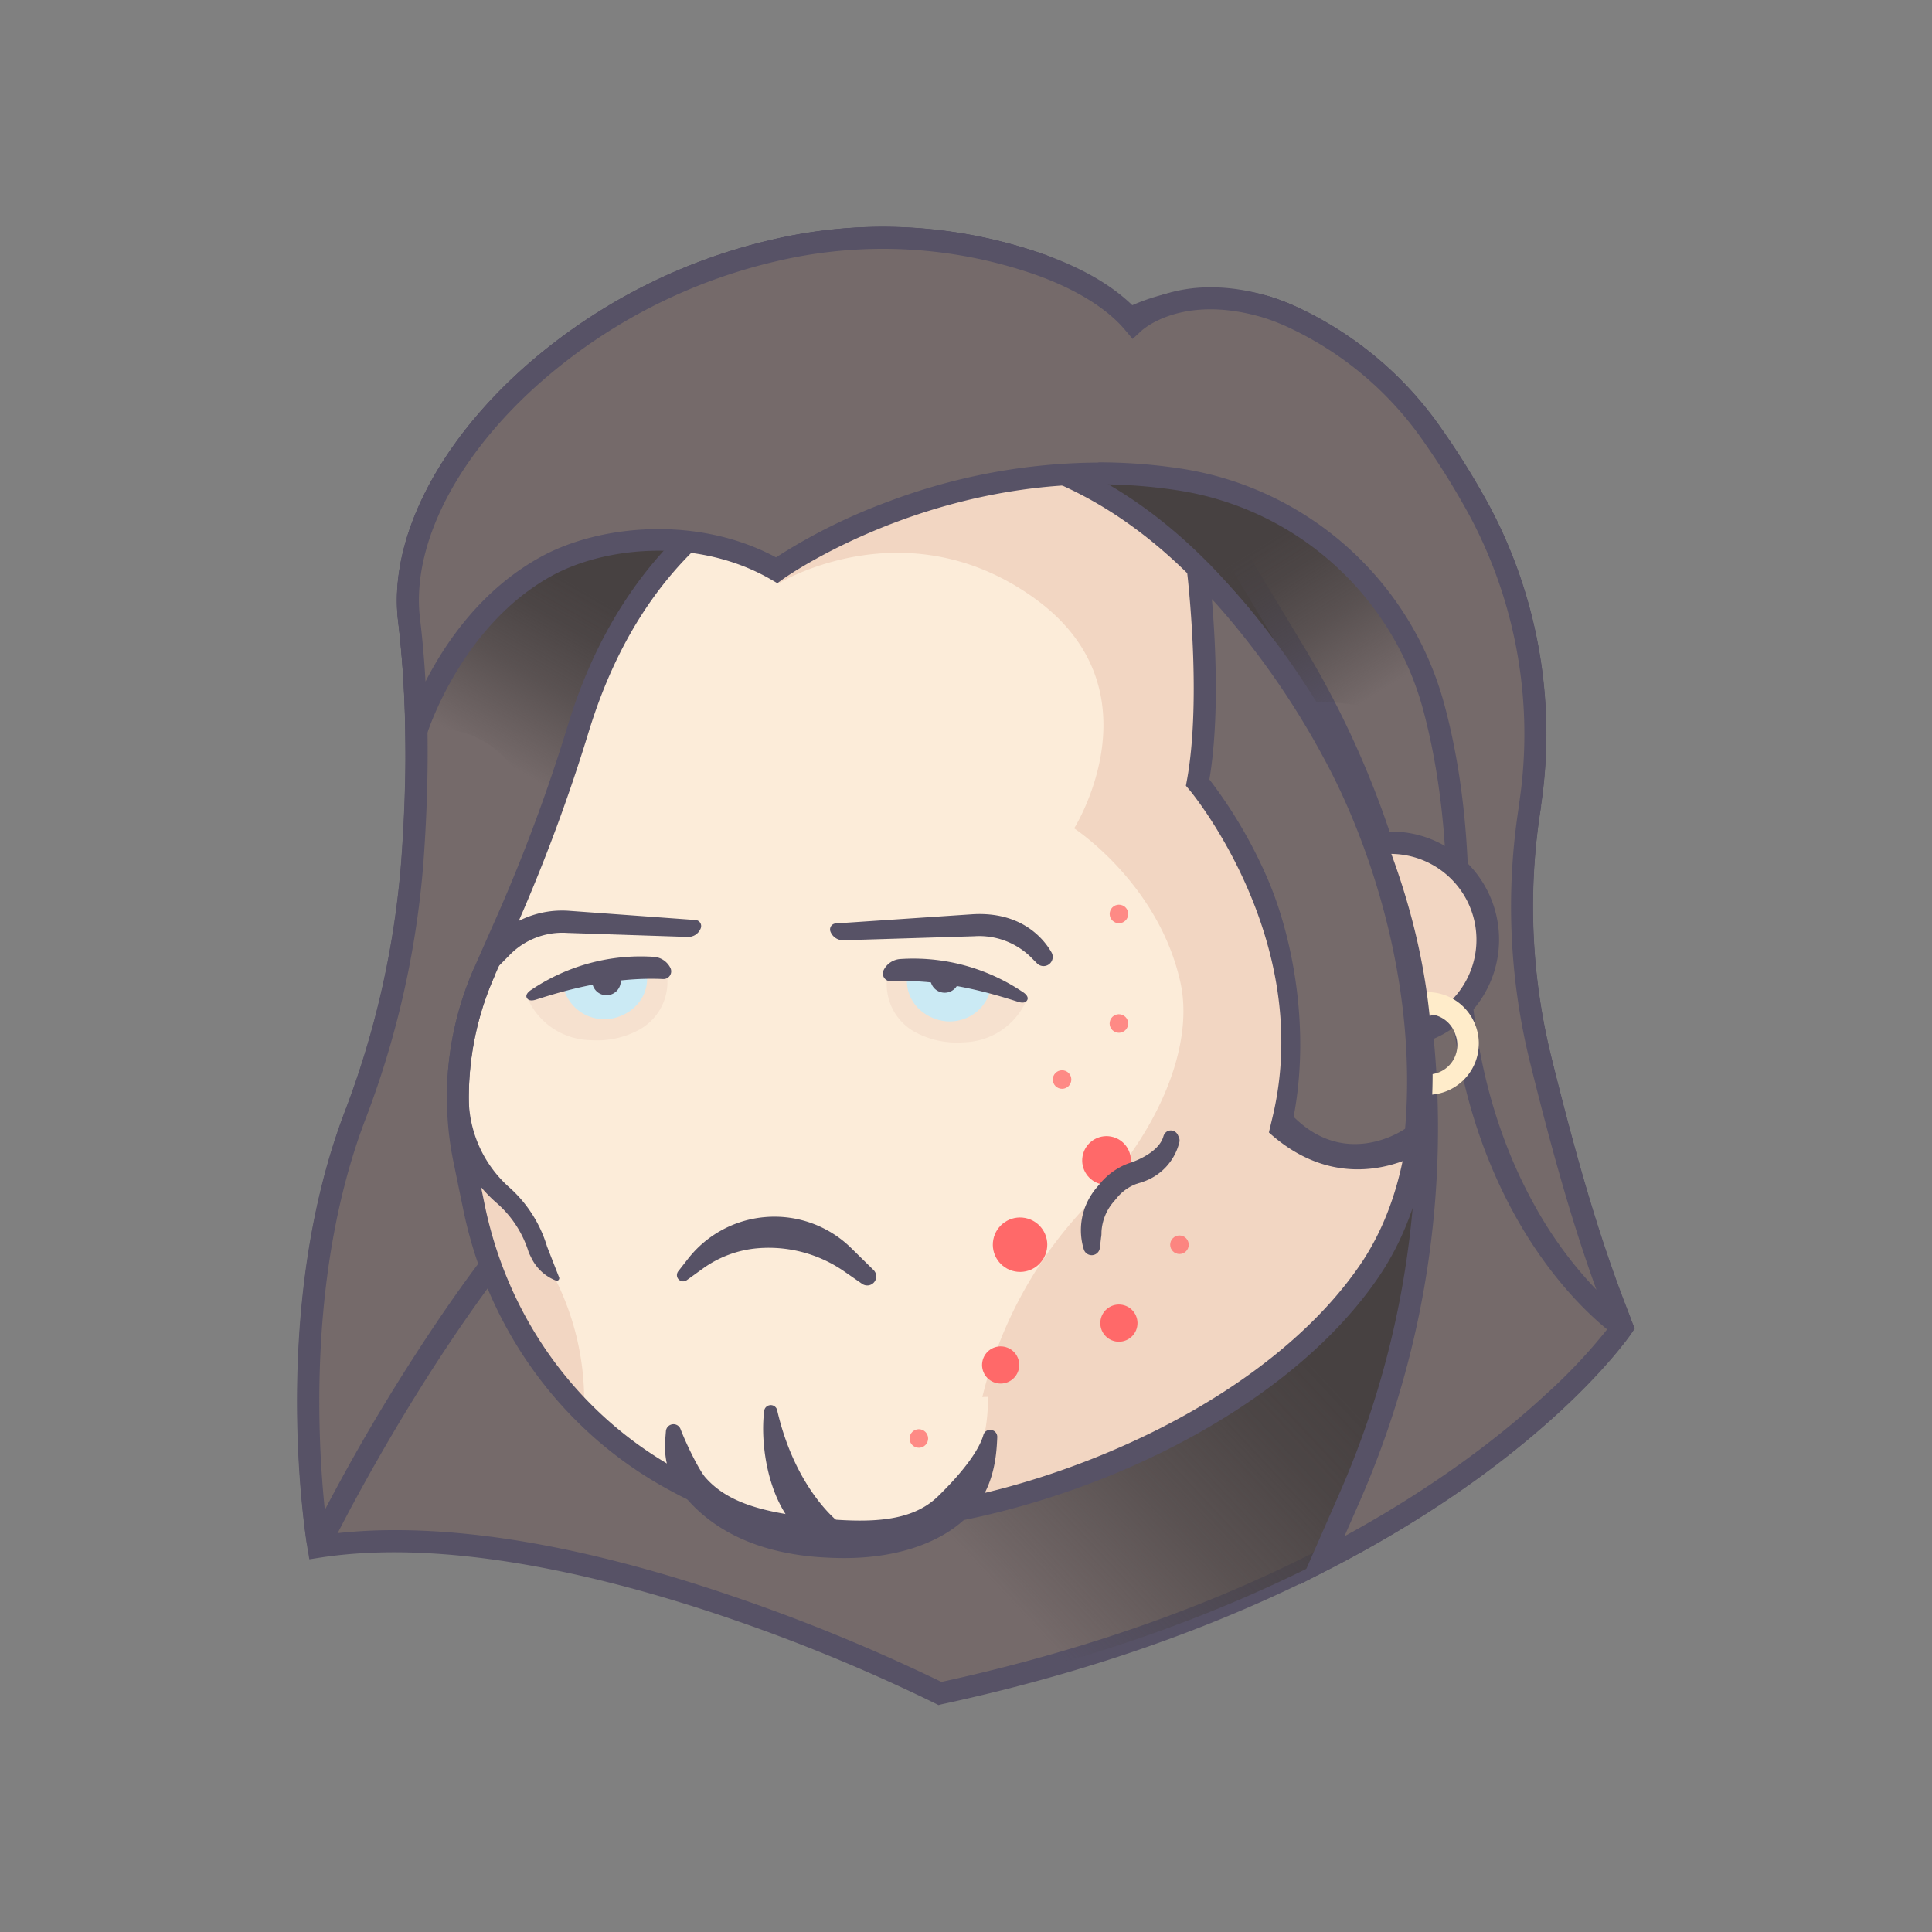 <svg id="Layer_1" data-name="Layer 1" xmlns="http://www.w3.org/2000/svg" xmlns:xlink="http://www.w3.org/1999/xlink" viewBox="0 0 450 450"><rect x="0" y="0" width="450" height="450" fill="#808080" stroke="none"/><defs><style>.cls-1{fill:#756a6a;}.cls-2,.cls-9{fill:#575266;}.cls-3{fill:url(#linear-gradient);}.cls-4{fill:url(#linear-gradient-2);}.cls-5{fill:url(#linear-gradient-3);}.cls-6{fill:#fcecd9;}.cls-7{fill:#f2d6c2;}.cls-11,.cls-8{fill:#ff6969;}.cls-9{opacity:0.1;}.cls-10{fill:#ffecca;}.cls-11{opacity:0.75;}.cls-12{fill:#f6e1cf;}.cls-13{fill:#cbeaf4;}</style><linearGradient id="linear-gradient" x1="155.93" y1="288.4" x2="225.65" y2="223.16" gradientUnits="userSpaceOnUse"><stop offset="0" stop-color="#474141" stop-opacity="0"/><stop offset="0.07" stop-color="#474141" stop-opacity="0.1"/><stop offset="0.44" stop-color="#474141" stop-opacity="0.59"/><stop offset="0.74" stop-color="#474141" stop-opacity="0.89"/><stop offset="0.94" stop-color="#474141"/></linearGradient><linearGradient id="linear-gradient-2" x1="312.43" y1="166.97" x2="287.48" y2="127.3" xlink:href="#linear-gradient"/><linearGradient id="linear-gradient-3" x1="128.58" y1="184.18" x2="152.25" y2="143.24" xlink:href="#linear-gradient"/></defs><title>vince</title><path class="cls-1" d="M74.19,360.27s-9.1-53.83,8.42-100.16A211.11,211.11,0,0,0,96,201.51c1.29-17,1.7-37.31-.68-57.13C89.83,98.85,168.07,35.16,242.15,61.61A23.67,23.67,0,0,1,257,77.79h0a44.51,44.51,0,0,1,37.57-6.39,47.93,47.93,0,0,1,7.11,2.77,81.15,81.15,0,0,1,32.12,27.41,183,183,0,0,1,10.89,17.52,109.7,109.7,0,0,1,11.77,68.09l0,.29A149.38,149.38,0,0,0,359,247.3c6.47,26.11,11.85,44.12,18.94,61.85,0,0-40.3,59.71-159,85.29C218.94,394.45,133.81,351,74.19,360.27Z"/><path class="cls-2" d="M218.59,397.14l-.81-.41A414.06,414.06,0,0,0,168,376.3c-25.93-8.74-63.19-18.19-93.46-13.5l-2.49.39-.42-2.49c-.38-2.23-9-55,8.55-101.49a208.75,208.75,0,0,0,13.21-57.89c1.58-20.73,1.35-39.79-.67-56.63-2.42-20.21,10.79-44.51,34.49-63.43a131.71,131.71,0,0,1,52.81-25.48,113,113,0,0,1,63,3.42,26.17,26.17,0,0,1,15.36,14.66,46.82,46.82,0,0,1,36.9-4.93,50.44,50.44,0,0,1,7.5,2.92,83.8,83.8,0,0,1,33.14,28.27,182.36,182.36,0,0,1,11,17.77,112.92,112.92,0,0,1,12,69.68l0,.3a146,146,0,0,0,2.51,58.8c6.77,27.29,12,44.54,18.83,61.52l.5,1.26-.76,1.12c-.42.62-10.61,15.51-35.6,33.69-22.93,16.68-63.21,39.36-124.95,52.67ZM92.17,356.4c21.87,0,47.86,5,77.57,15.07a426.28,426.28,0,0,1,49.54,20.28c60.36-13.15,99.72-35.31,122.14-51.62,20.5-14.92,30.82-27.66,33.59-31.35-6.63-16.79-11.87-34-18.53-60.87a151.1,151.1,0,0,1-2.6-60.84l0-.27a107.77,107.77,0,0,0-11.5-66.5A177.46,177.46,0,0,0,331.7,103,78.67,78.67,0,0,0,300.6,76.49a45.25,45.25,0,0,0-6.72-2.63,41.78,41.78,0,0,0-35.41,6l-3,2.09-.95-3.53A21.09,21.09,0,0,0,241.29,64a107.85,107.85,0,0,0-60.1-3.25,126.55,126.55,0,0,0-50.75,24.48c-22.33,17.82-34.82,40.36-32.6,58.82,2.06,17.17,2.29,36.56.69,57.63A213.86,213.86,0,0,1,85,261c-15,39.61-10.13,85.36-8.65,96.36A123.26,123.26,0,0,1,92.17,356.4Z"/><path class="cls-3" d="M74.19,360.27s-9.1-53.83,8.42-100.16A211.11,211.11,0,0,0,96,201.51c1.29-17,1.7-37.31-.68-57.13C89.83,98.85,168.07,35.16,242.15,61.61A23.67,23.67,0,0,1,257,77.79h0a44.51,44.51,0,0,1,37.57-6.39,47.93,47.93,0,0,1,7.11,2.77,81.15,81.15,0,0,1,32.12,27.41,183,183,0,0,1,10.89,17.52,109.7,109.7,0,0,1,11.77,68.09l0,.29A149.38,149.38,0,0,0,359,247.3c6.47,26.11,11.85,44.12,18.94,61.85,0,0-40.3,59.71-159,85.29C218.94,394.45,133.81,351,74.19,360.27Z"/><path class="cls-1" d="M257,77.79s24.73-10,37.57-6.39a47.93,47.93,0,0,1,7.11,2.77,81.15,81.15,0,0,1,32.12,27.41,183,183,0,0,1,10.89,17.52,109.7,109.7,0,0,1,11.77,68.09l0,.29A149.42,149.42,0,0,0,359,247.3c6.47,26.11,11.85,44.12,18.94,61.85,0,0-19.15,28.37-69.93,54.39l6.54-14.91a213.85,213.85,0,0,0-12.59-196.13Z"/><path class="cls-2" d="M253.27,76.55,256,75.42c1-.42,25.7-10.31,39.23-6.49a50.44,50.44,0,0,1,7.5,2.92,83.8,83.8,0,0,1,33.14,28.27,182.36,182.36,0,0,1,11,17.77,112.92,112.92,0,0,1,12,69.68l0,.29a146,146,0,0,0,2.51,58.81c6.77,27.29,12,44.54,18.83,61.51l.5,1.26-.76,1.12c-.2.3-5.08,7.46-16.3,17.88-10.28,9.55-28.09,23.78-54.58,37.35l-6.4,3.28,9.43-21.5a211.6,211.6,0,0,0-12.44-193.79m-39-74.7,43.35,72.06a216.72,216.72,0,0,1,12.74,198.48l-3.6,8.2c22.43-12.23,37.79-24.6,47-33.13A125.75,125.75,0,0,0,375,308.79c-6.63-16.79-11.87-34-18.53-60.87a151.12,151.12,0,0,1-2.6-60.85l0-.27a107.77,107.77,0,0,0-11.5-66.5A177.36,177.36,0,0,0,331.7,103a78.67,78.67,0,0,0-31.1-26.55,45.25,45.25,0,0,0-6.72-2.63C284.46,71.2,267.47,76.69,260.78,79.11Z"/><path class="cls-4" d="M305.87,163.57s18-1.34,29.54,10.18l-9.59-37.17-25.48-27h-56.5S286.81,129.11,305.87,163.57Z"/><path class="cls-1" d="M257,77.79a23.67,23.67,0,0,0-14.86-16.18C168.07,35.16,89.83,98.85,95.29,144.38c2.38,19.81,2,40.12.68,57.13a211.11,211.11,0,0,1-13.36,58.6c-15.8,41.78-10,89.66-8.65,98.66a.47.47,0,0,0,.9.14c5.83-11.73,49.07-96.07,95.45-113.52L257,77.79"/><path class="cls-2" d="M74.43,361.74a3.08,3.08,0,0,1-.49,0,3,3,0,0,1-2.52-2.56c-1.34-9.26-7.21-57.62,8.79-99.93a208.75,208.75,0,0,0,13.21-57.89c1.58-20.73,1.35-39.79-.67-56.63-2.42-20.21,10.79-44.51,34.49-63.43a131.71,131.71,0,0,1,52.81-25.48,113,113,0,0,1,63,3.42,26.22,26.22,0,0,1,16.47,17.93l.26,1L172.12,247.44l-.92.35C125.46,265,82,350.37,77.14,360.05A3,3,0,0,1,74.43,361.74ZM206,58a112.56,112.56,0,0,0-24.78,2.79,126.55,126.55,0,0,0-50.75,24.48c-22.33,17.82-34.82,40.36-32.6,58.82,2.06,17.17,2.29,36.56.69,57.63A213.85,213.85,0,0,1,85,261c-13.17,34.82-11.08,74-9.34,90.68a457.14,457.14,0,0,1,29.61-48.87c22.21-31.68,43.46-51.68,63.2-59.47L254.26,77.53a21.08,21.08,0,0,0-13-13.51A104.94,104.94,0,0,0,206,58Z"/><path class="cls-5" d="M120.49,249.23,257,77.79a23.67,23.67,0,0,0-14.86-16.18C168.07,35.16,89.83,98.85,95.29,144.38c1,8.67,1.68,26,1.68,26h0a21.41,21.41,0,0,1,26.38,21.9Z"/><path class="cls-6" d="M210.43,103.12s-55.43.83-75.64,66.25a407.29,407.29,0,0,1-16.37,44.31l-5.56,12.59a72.72,72.72,0,0,0-4.7,44l2.25,10.92a93.52,93.52,0,0,0,47.54,64.06,76.55,76.55,0,0,0,28.69,8.88c41.79,3.84,106.19-20,132.2-58s4.26-101.93-4.26-113.44S277.3,101.58,210.43,103.12Z"/><path class="cls-7" d="M129.51,298.24h0a63.21,63.21,0,0,1,6.56,28v1s-25.31-23.32-26.07-48v-8l11.15,10.87Z"/><path class="cls-7" d="M346.56,218.85a22.6,22.6,0,0,0-22.6-22.6l-2.49.81c-2.5-6.76-5-11.82-6.89-14.35-8.37-11.3-36.23-78.57-100.49-79.59l-24.2,7.94-8.39,24.74s29.4-17.91,59.26,3.41,9.43,53.73,9.43,53.73,19.62,12.79,24.74,35.82c3.47,15.63-6.11,36.06-20.61,50.8a98,98,0,0,0-25.38,45.29c-2.38,9.63-6.86,19.41-15.19,25.45v2.95c38.76-5.32,84.26-26.69,105.1-57.11,10.93-15.94,13.42-36.47,12-55.77A22.61,22.61,0,0,0,346.56,218.85Z"/><path class="cls-2" d="M195.88,357.11q-4.89,0-9.48-.42a79.05,79.05,0,0,1-29.65-9.17c-25.18-13.29-43-37.28-48.85-65.8l-2.25-10.92a74.87,74.87,0,0,1,4.87-45.57l5.56-12.59a402,402,0,0,0,16.27-44c10.7-34.65,31.29-51.3,46.68-59.18,16.65-8.52,30.66-8.86,31.36-8.87,58.79-1.37,88.68,50.55,101.44,72.71,2.05,3.56,3.67,6.38,4.81,7.91,4.42,6,12.16,24.78,15.56,48,2.87,19.56,3.25,47.31-11.24,68.45-12.4,18.1-34.18,34.29-61.31,45.59C238,352.2,215.29,357.11,195.88,357.11Zm14.59-251.43c-.13,0-13.64.33-29.34,8.42-21,10.82-35.76,29.67-43.9,56a407,407,0,0,1-16.48,44.59L115.2,227.3a69.78,69.78,0,0,0-4.54,42.47l2.25,10.92c5.56,27,22.41,49.73,46.23,62.31a74,74,0,0,0,27.73,8.6c20.44,1.88,46.24-2.91,70.8-13.14,26.23-10.93,47.21-26.47,59.06-43.76,13.55-19.77,13.14-46.16,10.4-64.82-3.23-22.05-10.63-40.28-14.61-45.65-1.31-1.77-3-4.7-5.13-8.4-12.31-21.38-41.13-71.44-96.9-70.15Z"/><circle class="cls-8" cx="233.09" cy="317.96" r="4.33" transform="translate(-123.23 486.69) rotate(-79.1)"/><circle class="cls-8" cx="257.75" cy="270.32" r="5.67" transform="translate(-56.45 472.28) rotate(-79.1)"/><circle class="cls-8" cx="260.63" cy="308.2" r="4.33" transform="translate(-91.31 505.83) rotate(-79.1)"/><circle class="cls-8" cx="213.61" cy="334.1" r="2.16" transform="translate(-154.86 480.65) rotate(-79.1)"/><circle class="cls-8" cx="237.6" cy="289.95" r="6.34" transform="translate(-92.06 468.4) rotate(-79.1)"/><path class="cls-6" d="M157.53,327.48s-6.35,26.07,32.47,29.95c42.76,4.28,40.06-32.07,40.06-32.07"/><path class="cls-2" d="M231.28,333.18a1.61,1.61,0,0,1,1,1.56c-.19,4.88-.86,12.58-7.08,18.64-6.49,6.33-16.91,9.52-28.5,9.52-2.28,0-5.29-.12-7.75-.37-15.14-1.51-25.13-7.74-31-16-3.67-5.19-3.13-9.55-2.85-13.17a1.77,1.77,0,0,1,1.58-1.62h0a1.76,1.76,0,0,1,1.83,1.12c1.33,3.51,4.33,9.6,5.78,11.25,5.1,5.82,13.27,8.2,26,9.48s22.14.83,28.21-5.09c5.65-5.51,9.5-10.59,10.56-14.29a1.61,1.61,0,0,1,2.13-1.06Z"/><path class="cls-2" d="M158,296.08l2.25-2.88a25.49,25.49,0,0,1,18-9.72h0a25.49,25.49,0,0,1,20,7.21l5.21,5.12a2.09,2.09,0,0,1,.1,2.89h0a2.09,2.09,0,0,1-2.76.33l-4.13-2.87a30.86,30.86,0,0,0-20.05-5.43h0a25.49,25.49,0,0,0-13.08,4.87L160,298.15a1.45,1.45,0,0,1-1.77,0h0A1.45,1.45,0,0,1,158,296.08Z"/><path class="cls-2" d="M271,264.61a2,2,0,0,1,.9-1.12h0a1.82,1.82,0,0,1,2.46.9l.23.51a1.82,1.82,0,0,1,.1,1.17h0a13,13,0,0,1-8.64,9.25l-1.37.44a10.54,10.54,0,0,0-4.52,3.24l-1,1.18a11.72,11.72,0,0,0-2.6,6.71c0,.45,0,.89-.1,1.34l-.28,2.43a1.92,1.92,0,0,1-2.62,1.56h0a1.92,1.92,0,0,1-1.13-1.24h0a15.19,15.19,0,0,1,1.71-12.61,16.83,16.83,0,0,1,1-1.41l1-1.18a15.65,15.65,0,0,1,6.71-4.81S269.85,268.93,271,264.61Z"/><path class="cls-2" d="M115.86,225.31l-3.7-3.54L114.8,219a22.26,22.26,0,0,1,17.65-6.86L162,214.29a1.41,1.41,0,0,1,1.21,1.94h0a3.13,3.13,0,0,1-3,2l-28-.93a17.2,17.2,0,0,0-13.65,5.29Z"/><path class="cls-2" d="M179.23,327.31h0A1.51,1.51,0,0,0,178,328.6c-1,7.81.87,21.57,8.67,28.41l5.18,1.28,3.37-3.85s-10-7.62-14.21-26A1.52,1.52,0,0,0,179.23,327.31Z"/><path class="cls-1" d="M294.58,71.4a49.75,49.75,0,0,1,7.11,2.77,81.15,81.15,0,0,1,32.12,27.41,183,183,0,0,1,10.89,17.52,109.7,109.7,0,0,1,11.77,68.09l0,.29A149.45,149.45,0,0,0,359,247.31c6.26,25.25,11.5,42.92,18.25,60.09a.54.54,0,0,1-.83.62c-7.19-5.66-37.42-33.09-36.86-94,.19-20.36-2.18-36.61-5.61-49.41a72.83,72.83,0,0,0-59.64-53c-53.15-8-93.38,21.15-93.38,21.15-17.75-10.32-40.38-8.25-53.75-.85C104.88,144.3,97,170.35,97,170.35a252,252,0,0,0-1.68-26C89.83,98.85,168.07,35.16,242.15,61.61c7.31,2.61,16.32,6.91,21.89,13.62C264,75.23,274.18,65.49,294.58,71.4Z"/><path class="cls-2" d="M376.72,310.69a3.09,3.09,0,0,1-1.91-.66c-3.75-3-13.4-11.49-22-27.05C342.06,263.52,336.73,240.33,337,214c.17-18-1.69-34.43-5.53-48.72a70.22,70.22,0,0,0-57.55-51.13c-51.52-7.72-91.1,20.4-91.5,20.69l-1.35,1-1.44-.84c-16.89-9.81-38.55-7.84-51.22-.82-21.12,11.7-28.89,36.65-29,36.9l-4.75,15.67-.26-16.37a249.94,249.94,0,0,0-1.66-25.7c-2.42-20.21,10.79-44.51,34.49-63.43a131.71,131.71,0,0,1,52.81-25.48,113,113,0,0,1,63,3.42c9.31,3.32,16.48,7.55,21.36,12.57,4.16-2.76,14.46-7.6,30.92-2.83h0a52,52,0,0,1,7.49,2.91,83.8,83.8,0,0,1,33.14,28.27,182.36,182.36,0,0,1,11,17.77,112.92,112.92,0,0,1,12,69.68l0,.31a146.06,146.06,0,0,0,2.51,58.8c6.49,26.18,11.75,43.5,18.14,59.77a3.09,3.09,0,0,1-2.88,4.23Zm-120.87-203a126.88,126.88,0,0,1,18.8,1.39A75.34,75.34,0,0,1,336.39,164c4,14.73,5.87,31.59,5.7,50.09-.24,25.39,4.88,47.74,15.2,66.41a93.51,93.51,0,0,0,14.55,19.91c-5.2-14.33-9.84-30.25-15.35-52.49a151.16,151.16,0,0,1-2.6-60.86l0-.25a107.78,107.78,0,0,0-11.5-66.52A177.46,177.46,0,0,0,331.7,103,78.67,78.67,0,0,0,300.6,76.49a46.9,46.9,0,0,0-6.73-2.63h0c-18.57-5.38-27.68,2.88-28.06,3.24l-2,1.85-1.75-2.08c-4.19-5-11.38-9.49-20.78-12.85a107.86,107.86,0,0,0-60.1-3.25,126.55,126.55,0,0,0-50.75,24.48c-22.33,17.82-34.82,40.36-32.6,58.82.56,4.7,1,9.61,1.28,14.67,4.61-9,13-21.41,26.79-29,13.58-7.52,36.54-9.78,54.85.08a133.23,133.23,0,0,1,26-12.94A140.74,140.74,0,0,1,255.85,107.74Z"/><path class="cls-9" d="M303.7,202.85,324,241.45a22.58,22.58,0,0,0,6.9-1.08,163.66,163.66,0,0,0-9.39-43.31Z"/><path class="cls-7" d="M308,202.87a22.6,22.6,0,1,1,1.83,33.6"/><path class="cls-2" d="M324,244a25.23,25.23,0,0,1-15.76-5.54l3.21-4A19.82,19.82,0,0,0,324,238.89a20,20,0,1,0-14.17-34.22l-3.62-3.62A25.16,25.16,0,1,1,324,244Z"/><path class="cls-10" d="M332.44,255a11.93,11.93,0,0,1-10.94-7.17l4.69-2A6.82,6.82,0,0,0,339,241a6.73,6.73,0,0,0-.23-.63,6.81,6.81,0,0,0-6.28-4.16v-5.12a11.91,11.91,0,0,1,11,7.29,11.57,11.57,0,0,1,.41,1.12A11.94,11.94,0,0,1,332.44,255Z"/><path class="cls-1" d="M330.35,264c7.78-69-45-124.93-45-124.93l-5.39-5.77a.47.47,0,0,0-.82.37c.68,6.15,3.07,30.95-.16,48.57,0,0,30.18,35.62,19.95,78.48l.71-.09c2.16,4,10.39,6.49,15.05,6.89,5.68.49,13-1.75,15.68-3.52Z"/><path class="cls-2" d="M295.55,263.77l.86-3.62C306.24,219,277.3,184.27,277,183.93l-.78-.92.22-1.19c3.22-17.52.68-42.92.14-47.83a3,3,0,0,1,5.23-2.4l5.39,5.77c.54.57,13.56,14.48,25.81,37.12,11.33,20.95,24,53.54,19.88,89.85l-.36,3.24S314.11,280.55,295.55,263.77Zm31.72-.86c2.88-33.67-8.08-66.22-18.69-85.88a188.92,188.92,0,0,0-25.1-36.18l-1.21-1.3c.86,10.17,1.78,28-.58,42a109.24,109.24,0,0,1,13.43,22.84c5.57,12.68,10.27,34.3,6.19,55.73C313.77,272.55,327.27,262.91,327.27,262.91Z"/><path class="cls-2" d="M123.77,293l-.59-1.2a24.89,24.89,0,0,0-7.6-11.69,33.66,33.66,0,0,1-11.45-26.42,74.87,74.87,0,0,1,6.39-28.43l4.68,2.07a69.8,69.8,0,0,0-6,27.22,28.08,28.08,0,0,0,9.29,21.89,30,30,0,0,1,8.92,13.88l2.83,7.24a.58.58,0,0,1-.76.71h0A10.64,10.64,0,0,1,123.77,293Z"/><path class="cls-2" d="M226.65,212.94l-32,2.15a1.4,1.4,0,0,0-1.21,1.92h0a3.15,3.15,0,0,0,3,2l30.47-.94a17.2,17.2,0,0,1,13.61,5.29l1,1a2.13,2.13,0,0,0,3.18-.11h0a2.12,2.12,0,0,0,.22-2.41C243.27,218.93,238.17,212.31,226.65,212.94Z"/><circle class="cls-11" cx="260.63" cy="238.41" r="2.16" transform="translate(-22.78 449.24) rotate(-79.1)"/><circle class="cls-11" cx="260.63" cy="212.9" r="2.16" transform="translate(2.28 428.55) rotate(-79.1)"/><circle class="cls-11" cx="274.73" cy="289.95" r="2.16" transform="translate(-61.95 504.87) rotate(-79.1)"/><circle class="cls-11" cx="214.03" cy="335.07" r="2.16" transform="translate(-155.48 481.86) rotate(-79.1)"/><circle class="cls-11" cx="247.39" cy="251.47" r="2.16" transform="translate(-46.34 446.82) rotate(-79.1)"/><path class="cls-12" d="M123,232.79l.22.45a16.35,16.35,0,0,0,13.71,9l1,.05a20.56,20.56,0,0,0,10.84-2.39h0A12.69,12.69,0,0,0,155,225.31H143.64l-10.7,3.51Z"/><path class="cls-13" d="M131.32,230.36l-.73-2.46,16.3-4.11.74,2.93,2.48-2.05.42,1.43c1,4.81-1.92,9.39-7,10.9A9.84,9.84,0,0,1,131.32,230.36Z"/><path class="cls-2" d="M138.09,229.53a3.34,3.34,0,0,0,6.4-1.9,3.34,3.34,0,0,0-6.4,1.9Z"/><path class="cls-2" d="M156.12,225.39h0a4.67,4.67,0,0,0-3.78-2.52,45.62,45.62,0,0,0-28.58,7.67s-1.52.9-1.08,1.83,1.62.63,2.14.47c6.56-2.1,17.64-5.36,29.64-4.8A1.8,1.8,0,0,0,156.12,225.39Z"/><path class="cls-12" d="M238.94,233.3l-.22.45a16.35,16.35,0,0,1-13.71,9l-1,.05a20.56,20.56,0,0,1-10.84-2.39h0A12.69,12.69,0,0,1,207,225.83h11.36l10.7,3.51Z"/><path class="cls-13" d="M218.43,237.51c-5.07-1.5-8-6.09-7-10.9l.42-1.43,2.48,2.05.74-2.93,16.3,4.11-.73,2.46A9.84,9.84,0,0,1,218.43,237.51Z"/><circle class="cls-2" cx="220.68" cy="229.1" r="3.34" transform="matrix(0.28, -0.96, 0.96, 0.28, -61.69, 375.59)"/><path class="cls-2" d="M205.85,225.9h0a4.67,4.67,0,0,1,3.78-2.52,45.62,45.62,0,0,1,28.58,7.67s1.52.9,1.08,1.83-1.62.63-2.14.47c-6.56-2.1-17.64-5.36-29.64-4.8A1.8,1.8,0,0,1,205.85,225.9Z"/></svg>